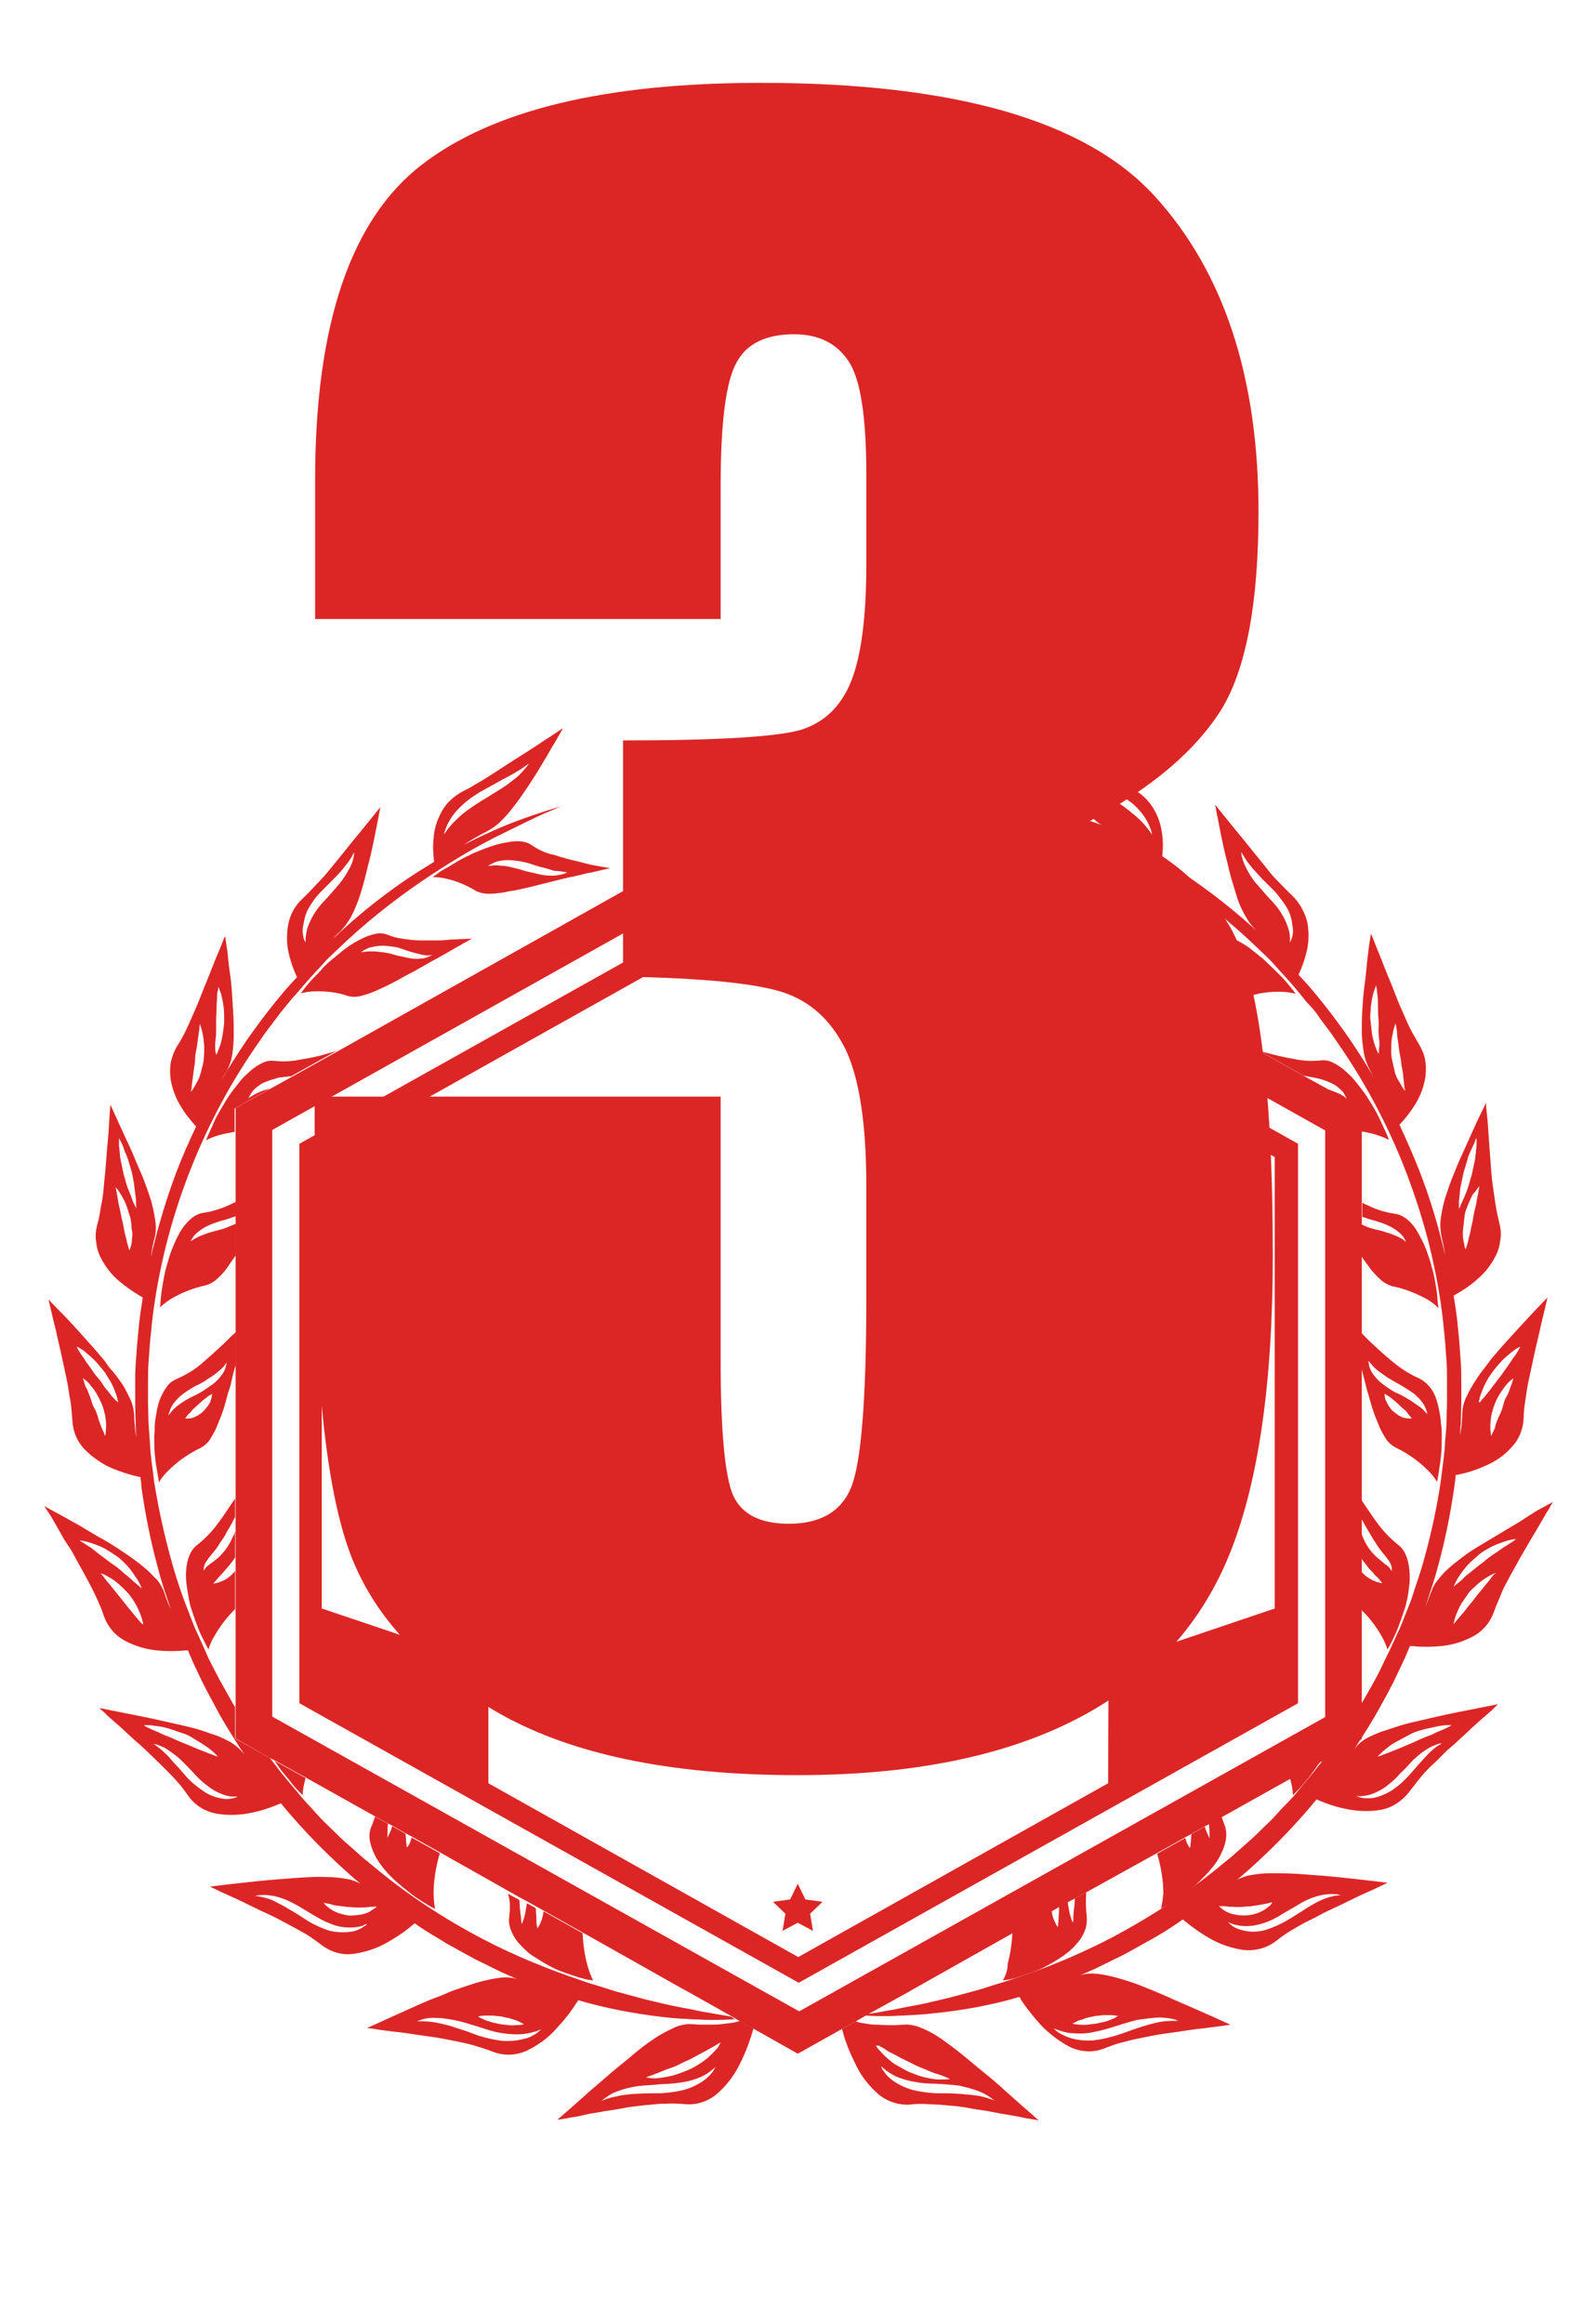 <?xml version="1.0" encoding="utf-8"?>
<!-- Generator: Adobe Illustrator 26.0.1, SVG Export Plug-In . SVG Version: 6.00 Build 0)  -->
<svg version="1.1" id="Слой_1" xmlns="http://www.w3.org/2000/svg" xmlns:xlink="http://www.w3.org/1999/xlink" x="0px" y="0px"
	 viewBox="0 0 335.3 488" style="enable-background:new 0 0 335.3 488;" xml:space="preserve">
<style type="text/css">
	.st0{fill:#DC2626;}
</style>
<path class="st0" d="M144.1,418.1l-0.4-0.2l0,0L144.1,418.1z"/>
<path class="st0" d="M153.9,424.8c-0.7,0.1-1.5,0.2-2.4,0.3s-1.8,0.1-2.8,0.1h-1.6c-0.5,0-1.1-0.1-1.7-0.1c-1.3-0.1-2.6,0.2-3.7,0.7
	c-1.5,0.7-2.9,1.4-4.2,2.3c-1.5,1-3,2.1-4.5,3.4s-3.1,2.5-4.6,3.8s-2.9,2.5-4.3,3.7l-3.6,3.2c-2.1,1.8-3.4,3-3.4,3s1.1-0.2,2.8-0.5
	c0.9-0.1,1.9-0.3,3.1-0.6s2.5-0.4,3.8-0.7c1.4-0.2,2.8-0.4,4.3-0.7s3-0.4,4.5-0.6l2.2-0.2c0.7-0.1,1.5-0.1,2.2-0.1
	c1.4-0.1,2.7,0,4.1,0.1c2.5,0.2,5-0.7,6.9-2.5c2-1.8,3.6-4.1,4.7-6.5c1.1-2.2,1.9-4.5,2.6-6.9l-2.9-1.6
	C155,424.6,154.4,424.7,153.9,424.8z M150.2,434.3c-0.1,0.2-0.3,0.5-0.4,0.7c-0.6,0.8-1.3,1.5-2.2,2.1c-1.2,0.8-2.5,1.4-3.9,1.8
	c-1.6,0.4-3.2,0.6-4.8,0.7c-1.6,0-3.2,0-4.7,0.1c-1.3,0-2.7,0.2-4,0.4c-0.9,0.2-1.9,0.4-2.8,0.7c-0.3,0.1-0.7,0.3-1,0.4
	c0.3-0.3,0.6-0.5,0.9-0.7c0.8-0.6,1.7-1.1,2.7-1.4c1.3-0.5,2.7-0.8,4.1-1c1.5-0.2,3.2-0.2,4.7-0.4c1.5,0,3.1-0.2,4.6-0.4
	c1.3-0.2,2.6-0.6,3.8-1.1c0.9-0.4,1.7-0.9,2.4-1.5c0.3-0.2,0.6-0.5,0.8-0.7L150.2,434.3z M150.9,429.9c-0.4,0.5-0.9,1-1.4,1.5
	c-0.7,0.7-1.4,1.3-2.2,1.8c-0.9,0.6-1.9,1.2-2.9,1.6s-2.1,0.8-3.1,1.1c-0.9,0.2-1.9,0.4-2.8,0.5c-0.7,0.1-1.3,0.1-2,0l-0.8-0.1
	l0.7-0.3c0.4-0.1,1.1-0.4,1.9-0.7s1.6-0.7,2.6-1s1.9-0.8,2.9-1.3c1-0.4,1.9-0.9,2.8-1.4c0.9-0.5,1.7-0.9,2.4-1.3s1.3-0.7,1.7-1
	l0.7-0.4L150.9,429.9z"/>
<path class="st0" d="M107,402.4c-0.2,1.1,0,2.1,0.4,3.1s1,2,1.8,2.8c0.8,0.9,1.7,1.8,2.8,2.5c1.1,0.7,2.2,1.4,3.3,2
	c1.1,0.6,2.2,1.1,3.4,1.5c1.1,0.4,2.1,0.7,3,1c0.7,0.2,1.4,0.4,2.1,0.5l0.8,0.1c-0.5-1-0.9-2.1-1.2-3.2c-0.6-2.2-0.9-4.5-1-6.7
	l-8.2-4.6c-0.1,0.6-0.2,1.2-0.4,1.8c-0.2,0.4-0.3,0.9-0.6,1.3l-0.3,0.5c0,0,0-0.2-0.1-0.5s-0.1-0.8-0.1-1.4s-0.1-1.2-0.1-1.8
	c0-0.2,0-0.4-0.1-0.6l-1.8-1c-0.1,0.6-0.2,1.2-0.3,1.8c-0.1,0.6-0.3,1.3-0.5,1.9l-0.3,0.7l-0.1-0.7c0-0.5-0.1-1.1-0.2-1.9
	s-0.1-1.6-0.2-2.5l-2.4-1.3C107.2,399,107.2,400.7,107,402.4z"/>
<path class="st0" d="M153.6,423.5c-0.7-0.1-1.7-0.3-3-0.5l-2.2-0.4c-0.8-0.1-1.7-0.3-2.6-0.5c-1.9-0.4-4-0.7-6.4-1.3l-3.8-0.9
	l-4.1-1.1c-0.7-0.2-1.4-0.4-2.2-0.6l-2.2-0.7c-1.5-0.5-3.1-0.9-4.7-1.5c-7.2-2.4-14.3-5.3-21-8.8c-8-4.2-15.5-9.1-22.4-14.8
	l-2.8-2.3l-2.7-2.4c-1.9-1.6-3.6-3.4-5.4-5.1c-0.9-0.9-1.7-1.8-2.6-2.8S63.8,378,63,377c-1.6-2-3.4-3.9-4.9-6
	c-0.5-0.6-0.9-1.2-1.4-1.8l-7.3-4.1v-6.6l-0.4-0.6c-1.3-2.4-2.7-4.7-3.9-7.1c-0.6-1.2-1.3-2.4-1.8-3.7l-1.7-3.8
	c-0.6-1.2-1.1-2.5-1.6-3.8s-1-2.6-1.5-3.9c-0.9-2.6-1.8-5.2-2.5-7.9c-1.5-5.4-2.7-10.8-3.6-16.4c-0.3-2.8-0.8-5.5-0.9-8.3
	c-0.1-1.4-0.2-2.8-0.3-4.2l-0.1-4.2c0-0.7,0-1.4,0-2.1v-2.1c0-1.4,0-2.8,0.1-4.2s0.2-2.8,0.3-4.1s0.3-2.7,0.4-4.1
	c0.6-5.4,1.6-10.8,2.9-16.1c1.3-5.2,2.9-10.3,4.8-15.2c3.6-9.4,8.3-18.4,14-26.7l2-2.9l2.1-2.8c0.7-0.9,1.4-1.9,2.1-2.7
	s1.4-1.8,2.2-2.6c1.5-1.7,2.9-3.4,4.4-5c0.8-0.8,1.5-1.6,2.2-2.4l2.3-2.2c5.5-5.3,11.5-10.1,17.8-14.4c4.9-3.3,9.9-6.4,15.2-9.1
	c4.4-2.2,7.9-3.9,10.3-5c1.2-0.5,2.2-0.9,2.8-1.2l1-0.4l-1,0.3c-0.7,0.2-1.6,0.5-2.9,0.9c-3.7,1.2-7.3,2.5-10.8,4.1
	c-2,0.9-4.1,1.9-6.3,3h0.1c1.7-1.1,3.4-2.1,5.2-3c1.1-0.6,2.1-1.3,2.9-2.1c1-1,1.9-2,2.7-3.1c0.9-1.1,1.7-2.3,2.6-3.6
	s1.6-2.5,2.4-3.7l2.1-3.5c0.6-1.1,1.2-2.1,1.7-2.9c1-1.7,1.6-2.8,1.6-2.8l-2.1,1.4l-2.3,1.5c-0.9,0.6-1.8,1.2-2.9,1.9
	s-2.2,1.4-3.3,2.1s-2.3,1.5-3.4,2.2s-2.3,1.5-3.5,2.2c-0.6,0.3-1.2,0.7-1.7,1s-1.1,0.6-1.7,0.9c-1,0.5-2,1.2-2.8,2
	c-0.8,0.7-1.4,1.6-1.9,2.5c-0.9,1.7-1.5,3.5-1.6,5.4c-0.2,1.7-0.1,3.3,0.1,5c-1.1,0.7-2.3,1.4-3.4,2.1c-6.4,4.1-12.3,8.8-17.8,14
	c0.4-0.5,0.9-1,1.4-1.4c0.9-0.9,1.6-1.9,2.2-2.9c0.7-1.2,1.2-2.5,1.7-3.8c0.5-1.4,0.9-2.8,1.3-4.3s0.7-3,1.1-4.4
	c0.7-2.9,1.2-5.6,1.6-7.6s0.6-3.2,0.6-3.2l-1.6,2c-1,1.2-2.4,3-4,4.9c-0.8,1-1.6,2-2.5,3.1l-1.3,1.6c-0.4,0.5-0.9,1.1-1.3,1.6
	c-0.9,1.1-1.8,2.1-2.8,3.1c-0.9,1-1.8,1.9-2.7,2.8c-1.7,1.5-2.8,3.5-3.2,5.8c-0.3,2-0.3,4,0.2,6c0.4,1.6,0.9,3.1,1.6,4.6l0.1,0.2
	l-2.1,2.3c-3.1,3.6-6,7.4-8.7,11.3c-1.7,2.5-3.4,5.2-5,7.9c0.3-0.6,0.6-1.1,1-1.7c0.6-1.1,1-2.3,1.2-3.5c0.2-1.4,0.3-2.8,0.3-4.2
	c0-1.6,0-3.1-0.1-4.6c-0.1-1.6-0.2-3.1-0.3-4.7s-0.3-3-0.5-4.4s-0.3-2.6-0.4-3.6l-0.5-3.4l-0.3,0.6l-0.7,1.8l-1.1,2.6
	c-0.4,1-0.8,2.1-1.3,3.3l-1.5,3.7c-0.5,1.3-1,2.6-1.6,3.9s-1.1,2.6-1.7,3.8s-1.2,2.4-1.9,3.4c-0.6,1-1,2.1-1.3,3.3
	c-0.2,1.1-0.2,2.2-0.1,3.3c0.3,2.1,1,4.1,2.1,5.9c0.9,1.6,2.1,3,3.3,4.4c-1.5,3.1-2.9,6.3-4.2,9.7c-1.9,5.1-3.5,10.3-4.8,15.6
	c-0.2,0.7-0.3,1.4-0.5,2.1c0.2-1.4,0.4-2.7,0.8-4.1c0.3-1.2,0.3-2.5,0.1-3.7c-0.2-1.4-0.5-2.8-0.9-4.2c-0.5-1.5-1-3-1.6-4.5
	s-1.3-3-1.9-4.5s-1.3-2.9-1.9-4.2l-1.6-3.5c-0.9-2-1.5-3.3-1.5-3.3s-0.1,1-0.2,2.6s-0.2,3.9-0.5,6.5c-0.1,1.3-0.2,2.6-0.3,4
	s-0.3,2.8-0.4,4.2s-0.3,2.8-0.6,4.1c-0.2,1.3-0.4,2.6-0.8,3.9c-0.3,1.2-0.4,2.4-0.2,3.5c0.1,1.1,0.4,2.2,0.9,3.2c1,2,2.3,3.7,4,5.1
	c1.4,1.2,2.9,2.2,4.4,3.1l0.5,0.3c-0.3,1.9-0.6,3.8-0.8,5.7l-0.4,4.2c-0.1,1.4-0.2,2.8-0.3,4.2s-0.1,2.8-0.1,4.2v2.1
	c0,0.8,0,1.4,0,2.1l0.1,4.3c0,0.9,0.1,1.8,0.2,2.7c-0.1-0.5-0.2-1.1-0.3-1.7c-0.1-1-0.2-2.1-0.2-3.2c-0.1-1.2-0.4-2.5-1-3.6
	c-0.6-1.3-1.3-2.6-2.2-3.8c-0.5-0.6-0.9-1.3-1.5-1.9s-1-1.3-1.5-2c-1.1-1.3-2.2-2.6-3.3-3.8c-2.2-2.5-4.3-4.8-5.9-6.4
	s-2.6-2.7-2.6-2.7s0.2,1,0.6,2.6c0.2,0.8,0.4,1.8,0.7,2.9s0.5,2.3,0.8,3.5s0.6,2.6,0.9,4s0.6,2.8,0.9,4.2s0.4,2.8,0.7,4.1
	c0.2,1.3,0.3,2.7,0.4,4c0.1,2.4,1,4.6,2.7,6.3c1.6,1.6,3.5,2.9,5.5,3.8c2,0.8,4,1.5,6.1,1.9c0.1,0.7,0.2,1.4,0.2,2
	c0.8,5.7,1.9,11.3,3.4,16.8c0.7,2.8,1.6,5.5,2.5,8.1c0.1,0.3,0.2,0.6,0.3,0.9c-0.5-1.1-1-2.3-1.4-3.6c-0.2-0.6-0.5-1.1-0.8-1.6
	c-0.3-0.6-0.7-1.1-1.2-1.5c-1-1.1-2.1-2.1-3.3-3c-1.3-1-2.6-1.9-4.1-2.9s-3-1.9-4.5-2.7l-4.2-2.5l-3.6-2l-3.5-1.9
	c0,0,0.1,0.2,0.4,0.6l1.1,1.7l1.5,2.6c0.6,1,1.1,2.1,1.9,3.2s1.4,2.3,2.1,3.6l2.1,3.8c0.7,1.3,1.3,2.5,1.9,3.8s1.1,2.5,1.5,3.7
	c0.8,2.3,2.4,4.2,4.5,5.3c2.1,1.1,4.4,1.8,6.7,2c2,0.2,4,0.2,6,0h0.5c0.3,0.8,0.7,1.6,1,2.4c0.6,1.3,1.2,2.5,1.8,3.8
	c1.2,2.5,2.6,4.9,3.9,7.4c1.6,2.8,3.4,5.6,5.1,8.2l0,0c-0.8-1-1.7-1.8-2.8-2.5c-1.3-0.7-2.7-1.4-4.2-1.8c-1.5-0.6-3.2-1.1-4.9-1.5
	s-3.5-0.8-5.3-1.2c-3.4-0.8-6.8-1.4-9.2-1.9l-4-0.8l0.5,0.5c0.4,0.3,0.9,0.8,1.5,1.4c1.3,1.1,3.1,2.7,5,4.5c1,0.9,2.1,1.8,3.1,2.8
	s2.1,2,3.1,3s2,2,3,3.1s1.7,2.1,2.5,3.2c1.4,2,3.6,3.3,6,3.7c2.4,0.4,4.9,0.3,7.2-0.2c2.1-0.4,4.1-1.1,6-1.9l0.2-0.1
	c5,6.1,10.6,11.7,16.7,16.9c-0.7-0.4-1.5-0.7-2.3-0.9c-1.5-0.3-3.1-0.5-4.6-0.5c-1.8-0.1-3.5,0-5.3,0.1s-3.7,0.3-5.5,0.4
	c-3.6,0.3-7.1,0.7-9.7,1s-4.2,0.5-4.2,0.5l2.5,1.2c1.6,0.7,3.8,1.7,6.2,2.9c1.2,0.6,2.5,1.2,3.8,1.8s2.6,1.3,3.9,2s2.6,1.4,3.8,2.1
	c1.2,0.7,2.3,1.6,3.3,2.3c2,1.5,4.4,2.2,6.9,1.8c2.5-0.4,4.9-1.2,7.1-2.5c1.9-1.1,3.7-2.3,5.4-3.8l0.1-0.1l1,0.7
	c1.9,1.3,3.9,2.4,5.8,3.6l5.8,3.2l5.7,2.8l3.2,1.4c-1-0.3-2.1-0.4-3.2-0.3c-1.6,0.2-3.1,0.5-4.6,0.9c-1.7,0.5-3.5,1.1-5.2,1.7
	c-0.9,0.3-1.8,0.7-2.7,1.1l-2.6,1c-1.7,0.7-3.4,1.5-5,2.2l-4.2,1.9c-2.4,1.1-4,1.8-4,1.8s1.1,0.1,2.8,0.4l3.1,0.4
	c1.2,0.1,2.5,0.3,3.8,0.5s2.8,0.4,4.2,0.6s2.9,0.5,4.4,0.8s2.9,0.6,4.3,1c1.3,0.4,2.6,0.8,3.9,1.3c2.3,0.9,4.9,0.8,7.2-0.3
	c2.4-1.2,4.5-2.7,6.2-4.7c1.6-1.7,3-3.5,4.2-5.4l0.3-0.4h0.1c5.8,1.7,11.7,2.8,17.7,3.5c2.5,0.3,4.7,0.4,6.7,0.5
	c1,0,1.9,0.1,2.7,0.1h2.2c1.3,0,2.4-0.1,3-0.1h0.5L153.6,423.5L153.6,423.5z M93.3,175.1c0-0.2,0.1-0.4,0.2-0.7
	c0.3-0.9,0.7-1.7,1.2-2.5c0.7-1.1,1.6-2.1,2.6-3c1.1-1,2.3-1.8,3.6-2.6l3.8-2.1c1.2-0.7,2.3-1.2,3.3-1.8s1.7-1,2.2-1.4
	s0.9-0.6,0.9-0.6s-0.2,0.3-0.6,0.8c-0.6,0.7-1.2,1.4-1.9,2c-1,0.8-2,1.6-3.1,2.3l-3.7,2.3c-1.2,0.7-2.4,1.5-3.5,2.3
	c-1,0.7-1.9,1.5-2.8,2.4c-0.6,0.6-1.2,1.3-1.7,2c-0.2,0.3-0.4,0.5-0.6,0.8L93.3,175.1z M63.7,194.4c0.2-1.3,0.5-2.5,1.1-3.6
	c0.7-1.2,1.5-2.4,2.5-3.4l2.9-2.9c0.8-0.8,1.6-1.7,2.3-2.6c0.5-0.6,1-1.3,1.4-2c0.2-0.3,0.3-0.6,0.5-0.9c0,0,0,0.4-0.1,1
	c-0.2,0.9-0.5,1.7-0.9,2.4c-0.6,1.1-1.2,2.1-2,3.1l-2.7,3.1c-0.9,0.9-1.8,1.9-2.5,3c-0.6,0.9-1.1,1.9-1.5,3
	c-0.3,0.8-0.4,1.6-0.5,2.4c0,0.3,0,0.7,0,1c-0.1-0.3-0.3-0.6-0.4-0.9C63.6,196.2,63.5,195.3,63.7,194.4z M45.4,216.9
	c0-0.8,0-1.7,0-2.6s0.1-1.7,0.1-2.6s0.1-1.6,0.1-2.3s0.1-1.2,0.2-1.6s0.1-0.6,0.1-0.6l0.2,0.6c0.2,0.5,0.4,1,0.5,1.6
	c0.2,0.8,0.3,1.5,0.4,2.3c0.1,0.9,0.1,1.8,0.1,2.7s-0.2,1.8-0.3,2.7c-0.1,0.8-0.3,1.5-0.5,2.3c-0.2,0.5-0.4,1-0.6,1.6l-0.3,0.6
	c0,0,0-0.2-0.1-0.6s-0.1-1-0.1-1.6S45.4,217.7,45.4,216.9z M40.5,228.8l-0.4,0.5c0,0,0-0.2,0.1-0.6s0.1-1,0.2-1.6s0.2-1.5,0.3-2.3
	s0.3-1.7,0.3-2.6s0.3-1.8,0.4-2.6s0.2-1.6,0.3-2.3s0.2-1.2,0.2-1.6s0.1-0.6,0.1-0.6l0.2,0.6c0.2,0.5,0.3,1.1,0.4,1.6
	c0.2,0.8,0.2,1.6,0.3,2.4c0,0.9,0,1.8-0.1,2.8s-0.4,1.8-0.6,2.7c-0.2,0.8-0.5,1.5-0.9,2.2C41.1,227.8,40.8,228.3,40.5,228.8z
	 M27.7,260.4c0,0.5-0.1,1.1-0.3,1.6l-0.2,0.6c0,0-0.1-0.2-0.2-0.6s-0.3-0.9-0.4-1.5s-0.4-1.4-0.5-2.1s-0.3-1.6-0.5-2.4
	s-0.3-1.6-0.5-2.4s-0.3-1.5-0.4-2.1s-0.2-1.2-0.3-1.6s-0.1-0.6-0.1-0.6s0.1,0.2,0.4,0.5c0.3,0.4,0.6,0.9,0.9,1.4
	c0.4,0.7,0.7,1.3,1,2.1s0.5,1.6,0.8,2.5c0.2,0.9,0.2,1.8,0.3,2.6C27.9,258.9,27.8,259.6,27.7,260.4z M28.7,253.9l-0.3-0.6
	c-0.2-0.4-0.5-0.9-0.7-1.6s-0.6-1.5-0.9-2.3s-0.5-1.8-0.8-2.7l-0.6-2.8c-0.2-0.9-0.2-1.7-0.3-2.4s-0.1-1.3-0.1-1.8s0-0.7,0-0.7
	l0.3,0.6c0.2,0.4,0.5,0.9,0.7,1.6s0.6,1.4,0.9,2.3l0.8,2.7c0.2,0.9,0.4,1.9,0.5,2.8s0.2,1.7,0.3,2.4s0.1,1.3,0.1,1.8
	S28.7,253.9,28.7,253.9z M22.2,301c-0.1,0.4-0.1,0.6-0.1,0.6l-0.2-0.5c-0.1-0.4-0.4-0.8-0.6-1.4s-0.5-1.2-0.7-2s-0.5-1.5-0.9-2.2
	s-0.5-1.5-0.8-2.2s-0.5-1.4-0.8-1.9s-0.4-1.1-0.5-1.4l-0.2-0.6l0.5,0.4c0.4,0.3,0.8,0.7,1.1,1.1c0.5,0.6,0.9,1.1,1.3,1.8
	c0.4,0.7,0.8,1.5,1.1,2.2s0.5,1.6,0.7,2.4c0.1,0.7,0.2,1.4,0.2,2.2C22.3,300,22.2,300.5,22.2,301z M24.2,294
	c-0.2-0.3-0.7-0.7-1.1-1.3s-1-1.1-1.4-1.8s-1-1.4-1.6-2.1s-1-1.5-1.5-2.1s-0.9-1.4-1.3-1.9s-0.7-1.1-0.9-1.4l-0.3-0.6l0.6,0.3
	c0.5,0.3,1,0.6,1.4,1c0.6,0.5,1.2,1,1.8,1.6c0.6,0.6,1.2,1.4,1.8,2.1s1,1.6,1.5,2.3c0.4,0.7,0.7,1.4,1,2.2c0.2,0.5,0.4,1.1,0.5,1.6
	c0.1,0.4,0.1,0.6,0.1,0.6L24.2,294z M18.9,324.9c-0.7-0.4-1.2-0.8-1.6-1l-0.6-0.4l0.7,0.1c0.6,0.1,1.3,0.3,1.9,0.5
	c0.9,0.3,1.7,0.6,2.5,1c0.9,0.5,1.8,1.1,2.7,1.7s1.6,1.4,2.3,2.1c0.6,0.7,1.2,1.5,1.7,2.3c0.4,0.5,0.7,1.1,1,1.7l0.3,0.7l-0.6-0.5
	c-0.3-0.3-0.9-0.7-1.4-1.2s-1.3-1.1-2-1.7c-0.7-0.7-1.5-1.3-2.3-1.8c-0.8-0.6-1.6-1.2-2.4-1.8S19.5,325.3,18.9,324.9L18.9,324.9z
	 M29.5,340.7c-0.2-0.3-0.6-0.7-1-1.2s-0.9-1.1-1.4-1.7s-1-1.3-1.6-2s-1.1-1.4-1.6-2s-1-1.2-1.4-1.7s-0.8-1-1-1.3l-0.4-0.4l0.6,0.2
	c0.5,0.2,1,0.5,1.5,0.8c0.7,0.4,1.3,0.9,1.9,1.4c0.6,0.6,1.3,1.2,1.9,1.9s1.1,1.5,1.5,2.2s0.7,1.4,1,2.1c0.2,0.5,0.3,1,0.5,1.6
	l0.1,0.6L29.5,340.7z M30.2,362.3H31c0.7,0,1.3,0.1,2,0.2c0.9,0.1,1.8,0.3,2.7,0.6c1,0.3,2,0.7,3,1s1.9,1,2.8,1.5
	c0.8,0.5,1.6,1,2.3,1.5c0.5,0.4,1,0.8,1.5,1.3l0.5,0.5l-0.7-0.2c-0.4-0.2-1.1-0.4-1.8-0.7s-1.6-0.6-2.5-1s-1.9-0.8-2.9-1.2
	s-1.9-0.9-2.8-1.2s-1.7-0.8-2.5-1.1s-1.3-0.6-1.8-0.8L30.2,362.3z M49.2,377.6c-0.8,0.2-1.7,0.3-2.6,0.1c-1.2-0.2-2.4-0.6-3.5-1.3
	c-1.2-0.8-2.3-1.6-3.3-2.6s-1.8-2.1-2.7-3s-1.6-1.9-2.3-2.5c-0.6-0.6-1.2-1.1-1.9-1.6c-0.2-0.2-0.5-0.4-0.8-0.5c0,0,0.3,0.1,0.9,0.2
	c0.8,0.3,1.6,0.6,2.3,1.1c1,0.7,2,1.4,2.8,2.2c0.9,0.9,1.9,1.9,2.8,2.9c0.9,1,1.8,1.8,2.9,2.6c0.9,0.7,1.8,1.2,2.9,1.6
	c0.7,0.3,1.5,0.5,2.3,0.5c0.3,0,0.6,0,0.9,0C49.8,377.4,49.5,377.5,49.2,377.6z M77.1,404.1c-0.2,0.2-0.4,0.4-0.7,0.5
	c-0.8,0.6-1.8,1-2.8,1.1c-1.4,0.2-2.9,0.1-4.3-0.2c-1.6-0.5-3.1-1.2-4.5-2c-1.4-0.9-2.7-1.8-4-2.5c-1.1-0.7-2.3-1.3-3.5-1.9
	c-0.9-0.4-1.8-0.6-2.7-0.8c-0.4-0.1-0.7-0.1-1.1-0.1c0.4-0.1,0.7-0.2,1.1-0.2c1-0.1,2,0,3,0.2c1.4,0.3,2.7,0.8,4,1.5
	c1.4,0.7,2.7,1.6,4.1,2.4c1.3,0.8,2.6,1.5,4,2c1.2,0.5,2.5,0.7,3.8,0.7c0.9,0,1.9-0.1,2.8-0.4C76.5,404.2,76.7,404.1,77.1,404.1
	l0.2-0.2L77.1,404.1z M78.8,400.7c-0.4,0.3-0.8,0.5-1.2,0.8c-0.6,0.3-1.2,0.5-1.9,0.6c-0.8,0.1-1.5,0.2-2.3,0.2
	c-0.8-0.1-1.5-0.3-2.2-0.5c-0.6-0.2-1.2-0.5-1.8-0.9c-0.4-0.3-0.8-0.6-1.1-0.9l-0.3-0.4l0.5,0.1c0.3,0.1,0.8,0.1,1.3,0.3
	s1.1,0.2,1.8,0.3c0.7,0.1,1.3,0.2,2,0.2c0.7,0.1,1.3,0.1,2,0.1c0.6,0,1.3,0,1.8-0.1s1,0,1.3-0.1h0.5L78.8,400.7z M100.8,423.4
	c0.4-0.1,0.8-0.1,1.2-0.1c0.5,0,1.1,0,1.6,0l1.8,0.2l1.8,0.4c0.5,0.2,1,0.3,1.5,0.5c0.3,0.2,0.7,0.3,1,0.5l0.4,0.2l-0.4,0.1
	c-0.4,0.1-0.8,0.1-1.2,0.1c-0.5,0-1,0.1-1.6,0l-1.8-0.2l-1.8-0.4c-0.5-0.2-1-0.3-1.5-0.5c-0.3-0.2-0.7-0.3-1-0.5l-0.4-0.2
	L100.8,423.4z M113.6,426.3c-0.2,0.1-0.4,0.3-0.7,0.6c-0.9,0.6-1.8,1.1-2.9,1.3c-1.5,0.4-3,0.5-4.5,0.4c-1.7-0.2-3.4-0.6-5-1.1
	c-1.6-0.6-3.2-1.2-4.6-1.6c-1.3-0.5-2.7-0.8-4.1-1.1c-1-0.2-2-0.3-3-0.3c-0.4,0-0.8,0-1.2,0c0.4-0.1,0.7-0.3,1.1-0.4
	c1-0.3,2.1-0.4,3.1-0.3c1.5,0,2.9,0.3,4.4,0.6c1.6,0.4,3.2,0.9,4.8,1.4c1.5,0.5,3,1,4.6,1.2c1.4,0.2,2.7,0.3,4.1,0.2
	c1-0.1,1.9-0.3,2.9-0.6c0.3-0.1,0.5-0.2,0.8-0.3l0.3-0.1L113.6,426.3z"/>
<path class="st0" d="M78.6,389.3c0.5,1.1,1.2,2.1,2,3.1s1.7,1.9,2.7,2.8c0.9,0.8,1.9,1.6,2.9,2.4c0.9,0.7,1.8,1.3,2.6,1.8
	c1.6,1,2.6,1.5,2.6,1.5c-0.2-1.1-0.3-2.2-0.3-3.3c0-2.8,0.5-5.7,1.3-8.4l-5.9-3.3c-0.1,0.2-0.1,0.4-0.2,0.6
	c-0.1,0.4-0.3,0.8-0.5,1.1l-0.3,0.4l-0.1-0.5c0-0.3-0.1-0.7-0.1-1.2s-0.1-0.8-0.1-1.2l-2.8-1.6c-0.2,0.8-0.5,1.4-0.7,1.8
	s-0.3,0.7-0.3,0.7s0-0.3,0-0.8s0-1.2,0.1-2V383l-2.7-1.5c-0.2,0.6-0.4,1.1-0.6,1.7C77.2,385.1,77.6,387.1,78.6,389.3z"/>
<path class="st0" d="M61.5,374.8c1.2,1.4,2.1,2.2,2.1,2.2c0-1.1,0.2-2.1,0.5-3.2l0.1-0.4l-6.5-3.6c0.6,0.9,1.2,1.8,1.8,2.5
	S61,374.1,61.5,374.8z"/>
<path class="st0" d="M48.1,331.2c-0.5,0.4-1,0.7-1.6,0.9c-0.4,0.2-0.8,0.3-1.2,0.4l-0.5,0.1l0.3-0.4c0.2-0.2,0.5-0.6,0.8-0.9
	s0.7-0.8,1.1-1.2c0.4-0.5,0.8-0.9,1.2-1.4s0.8-1,1.1-1.5l0.1-0.1v-5.6c-0.1,0.4-0.2,0.8-0.4,1.1c-0.4,0.8-0.8,1.7-1.3,2.4
	c-0.5,0.7-1.1,1.4-1.7,2c-0.6,0.5-1.2,1-1.8,1.4c-0.4,0.3-0.8,0.6-1.1,1c-0.1,0.2-0.2,0.3-0.3,0.5c0-0.2,0-0.4,0-0.6
	c0.1-0.6,0.3-1.1,0.7-1.6c0.4-0.6,0.9-1.2,1.4-1.8c0.5-0.6,1-1.3,1.4-2c0.5-0.7,1-1.4,1.3-2.1c0.4-0.7,0.8-1.3,1.1-1.9
	s0.5-1,0.7-1.3v-3.9l-1.7,2.5c-0.6,0.9-1.2,1.8-1.9,2.7c-1.2,1.7-2.7,3.2-4.3,4.5c-1.5,1.1-2.2,3-2.4,5.4c-0.1,1.2,0,2.4,0.2,3.7
	c0.2,1.3,0.4,2.5,0.7,3.8c0.4,1.2,0.8,2.4,1.2,3.5s0.8,2.1,1.2,2.9c0.8,1.6,1.4,2.7,1.4,2.7c0.3-1,0.7-2,1.3-2.9
	c1.2-2.1,2.6-3.9,4.3-5.6v-8C49,330.4,48.6,330.8,48.1,331.2z"/>
<path class="st0" d="M46.9,282.3l-2.3,2.1c-0.8,0.7-1.6,1.4-2.4,2.1c-1.5,1.3-3.3,2.3-5.1,3.1c-0.9,0.4-1.6,0.9-2.1,1.7
	c-0.6,0.8-1.1,1.8-1.5,2.8c-0.4,1.2-0.6,2.4-0.8,3.6c-0.1,0.6-0.2,1.3-0.2,1.9s0,1.3-0.1,1.9c0,1.3,0,2.5,0.1,3.7
	c0.1,1.1,0.2,2.1,0.4,3.1c0.3,1.8,0.5,3,0.5,3c0.5-0.9,1.2-1.7,1.9-2.4c2-2,4.3-3.6,6.8-4.8c0.9-0.5,1.7-1.2,2.2-2.1
	c0.3-0.5,0.6-1.1,0.9-1.6c0.3-0.6,0.5-1.2,0.8-1.9c0.6-1.4,1.1-2.9,1.5-4.4c0.2-0.8,0.4-1.6,0.7-2.4s0.4-1.6,0.6-2.4
	s0.4-1.7,0.7-2.5v-7C48.7,280.5,47.8,281.4,46.9,282.3z M44.5,293.1c0,0.3-0.1,0.6-0.2,0.9c-0.1,0.4-0.3,0.8-0.6,1.2
	c-0.3,0.4-0.6,0.8-1,1.2s-0.8,0.6-1.2,0.9c-0.4,0.2-0.8,0.4-1.2,0.5c-0.3,0.1-0.6,0.1-1,0.1h-0.4l0.2-0.3c0.2-0.2,0.3-0.5,0.6-0.7
	s0.5-0.6,0.8-0.9s0.7-0.6,1-0.9s0.7-0.6,1-0.9s0.7-0.5,1-0.8s0.6-0.4,0.8-0.5l0.3-0.2L44.5,293.1z M47.6,286.1c0,0.2,0,0.4-0.1,0.6
	c-0.1,0.7-0.4,1.3-0.8,1.9c-0.6,0.8-1.2,1.5-2,2.1c-0.9,0.6-1.7,1.2-2.7,1.8c-0.9,0.5-1.9,0.9-2.7,1.4c-0.7,0.4-1.5,0.9-2.1,1.4
	c-0.5,0.4-0.9,0.8-1.3,1.3c-0.2,0.2-0.3,0.4-0.5,0.6c0-0.2,0.1-0.5,0.2-0.7c0.2-0.7,0.5-1.3,0.9-1.8c0.6-0.8,1.2-1.4,2-2
	s1.8-1.2,2.7-1.7c0.9-0.4,1.8-0.9,2.6-1.5c0.7-0.4,1.4-0.9,2.1-1.5c0.5-0.4,0.9-0.8,1.3-1.3C47.4,286.5,47.5,286.3,47.6,286.1
	L47.6,286.1z"/>
<path class="st0" d="M46.8,258.1c-0.9,0.2-1.8,0.5-2.6,0.7c-0.7,0.2-1.5,0.5-2.2,0.8c-0.5,0.2-1,0.5-1.5,0.8
	c-0.2,0.1-0.4,0.2-0.5,0.4c0.1-0.2,0.2-0.4,0.3-0.6c0.3-0.5,0.7-1,1.2-1.4c0.7-0.6,1.4-1,2.2-1.4c0.9-0.4,1.8-0.7,2.7-1
	c0.9-0.2,1.7-0.5,2.6-0.8l0.6-0.2v-3c-0.5,0.2-0.9,0.4-1.3,0.6c-1.7,0.8-3.6,1.4-5.5,1.7c-0.9,0.1-1.7,0.5-2.4,1
	c-0.8,0.7-1.5,1.4-2.1,2.3c-0.7,1-1.2,2.1-1.7,3.2c-0.5,1.2-1,2.4-1.3,3.7c-0.4,1.2-0.7,2.4-0.9,3.6c-0.2,1.1-0.4,2.2-0.5,3.1
	s-0.2,1.7-0.2,2.2s-0.1,0.8-0.1,0.8c0.7-0.7,1.5-1.3,2.3-1.8c2.3-1.4,4.8-2.3,7.4-2.9c1-0.3,1.8-0.8,2.5-1.5c1-0.9,1.8-1.9,2.5-3
	c0.4-0.6,0.8-1.2,1.3-1.8V257C48.5,257.4,47.7,257.8,46.8,258.1z"/>
<path class="st0" d="M56.6,228.7h-0.2c-0.7,0.2-1.5,0.4-2.2,0.8c-0.5,0.2-1,0.5-1.5,0.8c-0.2,0.1-0.4,0.3-0.5,0.4
	c0.3-0.8,0.8-1.5,1.4-2.1c0.7-0.6,1.4-1.1,2.2-1.4c0.9-0.4,1.9-0.6,2.8-0.9l2.6-0.3l9.5-5.3c-0.6,0.2-1.1,0.3-1.7,0.5
	c-1.9,0.6-3.8,1-5.8,1.3c-1.8,0.4-3.6,0.5-5.5,0.3c-0.9-0.1-1.7,0-2.5,0.4c-0.9,0.4-1.8,1-2.6,1.7c-0.4,0.4-0.9,0.8-1.3,1.2
	s-0.8,0.9-1.2,1.4c-0.8,1-1.6,2-2.3,3.1s-1.3,2.2-1.9,3.2s-1,2-1.4,2.9s-0.7,1.5-0.9,2l-0.3,0.8c0.8-0.5,1.7-0.8,2.7-1.1
	c1.1-0.3,2.2-0.5,3.3-0.7v-4.9L56.6,228.7z"/>
<path class="st0" d="M92.4,197.5c-0.9,0-1.9,0-2.9,0s-2,0-2.9-0.1s-1.9-0.2-2.8-0.4c-0.8-0.1-1.6-0.4-2.4-0.7s-1.6-0.4-2.4-0.2
	c-1,0.2-2,0.5-2.9,1c-1.1,0.5-2.1,1.1-3.1,1.8s-2,1.6-3,2.4c-1,0.8-1.9,1.6-2.7,2.6c-0.8,0.9-1.6,1.6-2.2,2.3
	c-1.2,1.4-1.9,2.4-1.9,2.4c0.9-0.2,1.8-0.4,2.8-0.4c2.4-0.1,4.9,0.2,7.2,1c0.9,0.2,1.9,0.2,2.8-0.1c1.3-0.3,2.5-0.8,3.6-1.3
	c1.3-0.6,2.8-1.3,4.2-2.1c0.7-0.4,1.4-0.8,2.2-1.2s1.5-0.8,2.2-1.2l2.1-1.2l2-1.1c1.3-0.7,2.5-1.4,3.5-2c0.5-0.3,1-0.5,1.4-0.8
	l1.1-0.6l0.9-0.5c0,0-0.7,0.1-1.9,0.1c-0.6,0-1.3,0.1-2.1,0.1S93.3,197.5,92.4,197.5z M90.3,200.8c-0.6,0.3-1.2,0.5-1.8,0.5
	c-0.9,0.1-1.8,0.1-2.6-0.1c-0.9-0.2-1.9-0.4-2.8-0.6c-0.8-0.3-1.7-0.5-2.6-0.6c-0.8-0.1-1.5-0.2-2.3-0.2c-0.6,0-1.1,0-1.7,0.1
	c-0.4,0-0.7,0.1-0.7,0.1c0.2-0.1,0.4-0.3,0.6-0.4c0.5-0.3,1.1-0.6,1.7-0.7c0.8-0.2,1.7-0.3,2.6-0.3c1,0.1,2,0.2,2.9,0.4
	c0.9,0.3,1.8,0.6,2.7,0.9c0.7,0.2,1.5,0.4,2.3,0.6c0.6,0.1,1.1,0.2,1.7,0.1c0.2,0,0.4,0,0.7,0C90.7,200.6,90.5,200.7,90.3,200.8
	L90.3,200.8z"/>
<path class="st0" d="M111.7,177.5c-0.7-0.5-1.4-0.7-2.2-0.8c-1-0.1-2,0-3,0.2c-1.2,0.2-2.4,0.5-3.5,0.9c-1.2,0.4-2.4,0.9-3.6,1.4
	c-1.2,0.6-2.3,1.1-3.3,1.7s-1.9,1.2-2.7,1.6s-1.4,0.9-1.8,1.2l-0.7,0.5c0.9,0,1.8,0.1,2.7,0.3c2.3,0.5,4.4,1.4,6.4,2.6
	c0.8,0.4,1.7,0.6,2.6,0.6c0.6,0,1.2,0,1.8-0.1c0.6-0.1,1.3-0.1,2-0.3s1.5-0.2,2.2-0.4l2.3-0.5c0.8-0.2,1.6-0.4,2.4-0.6
	s1.6-0.4,2.4-0.6l2.4-0.6c0.8-0.2,1.6-0.4,2.3-0.5l2.1-0.5c0.7-0.2,1.3-0.3,1.9-0.4l3.8-0.9l-1.9-0.3c-1.2-0.2-2.8-0.5-4.5-1
	c-1.8-0.4-3.7-0.9-5.5-1.5C114.6,179.2,113.1,178.4,111.7,177.5z M118.5,183.1c0.5,0.1,0.7,0.1,0.7,0.1s-0.2,0.1-0.7,0.3
	c-0.6,0.2-1.3,0.3-2,0.4c-0.9,0-1.9,0-2.8-0.2c-1-0.2-2-0.5-3.1-0.7c-1-0.3-1.9-0.6-2.9-0.8c-0.8-0.2-1.7-0.4-2.6-0.4
	c-0.6-0.1-1.2-0.1-1.9,0c-0.2,0-0.5,0-0.7,0.1c0.2-0.2,0.4-0.3,0.6-0.4c0.6-0.3,1.2-0.6,1.9-0.7c0.9-0.2,1.9-0.2,2.9-0.1
	c1.1,0.1,2.1,0.3,3.2,0.6c1,0.3,2,0.7,3,0.9s1.8,0.6,2.5,0.7C117.2,182.9,117.8,183,118.5,183.1z"/>
<path class="st0" d="M191.6,417.9l-0.5,0.3L191.6,417.9L191.6,417.9z"/>
<path class="st0" d="M179.5,433c1.1,2.5,2.7,4.7,4.7,6.5c1.8,1.7,4.3,2.6,6.8,2.5c1.4-0.2,2.7-0.2,4.1-0.1c0.7,0,1.4,0.1,2.2,0.1
	l2.2,0.2c1.5,0.1,3,0.3,4.5,0.6s2.9,0.4,4.3,0.7s2.7,0.5,3.9,0.7s2.2,0.4,3.1,0.6c1.8,0.3,2.9,0.5,2.9,0.5s-1.3-1.2-3.4-3l-3.6-3.2
	c-1.3-1.2-2.8-2.5-4.3-3.7s-3-2.5-4.6-3.8s-3.1-2.4-4.5-3.4c-1.3-0.9-2.7-1.7-4.2-2.3c-1.2-0.5-2.4-0.8-3.7-0.7
	c-0.6,0-1.1,0.1-1.7,0.1h-1.6c-1,0-1.9-0.1-2.8-0.1s-1.6-0.2-2.4-0.3s-1.1-0.2-1.6-0.4l-2.9,1.6C177.5,428.5,178.4,430.8,179.5,433z
	 M205.4,439.1c0.9,0.3,1.8,0.8,2.7,1.4c0.3,0.2,0.6,0.5,0.9,0.7c-0.3-0.2-0.7-0.3-1-0.4c-0.9-0.3-1.8-0.6-2.8-0.7
	c-1.3-0.2-2.7-0.3-4-0.4c-1.5-0.1-3.1-0.1-4.7-0.1c-1.6-0.1-3.2-0.3-4.8-0.7c-1.4-0.4-2.7-1-3.9-1.8c-0.9-0.6-1.6-1.3-2.2-2.2
	c-0.2-0.2-0.3-0.5-0.4-0.7l-0.1-0.3c0.3,0.3,0.5,0.5,0.8,0.7c0.7,0.6,1.6,1.1,2.4,1.5c1.2,0.5,2.5,0.9,3.8,1.1
	c1.5,0.3,3,0.4,4.6,0.4c1.6,0.1,3.2,0.2,4.8,0.4C202.7,438.3,204.1,438.6,205.4,439.1L205.4,439.1z M184.6,429.6
	c0.4,0.2,1,0.5,1.7,1s1.6,0.8,2.4,1.3c0.9,0.5,1.8,0.9,2.8,1.4c0.9,0.5,1.9,0.9,2.9,1.3s1.8,0.8,2.6,1s1.4,0.5,1.9,0.7l0.7,0.3
	l-0.8,0.1c-0.7,0-1.3,0-2,0c-1-0.1-1.9-0.3-2.8-0.5c-1.1-0.3-2.1-0.7-3.1-1.1c-1-0.5-2-1.1-2.9-1.6c-0.8-0.5-1.5-1.2-2.2-1.8
	c-0.5-0.5-0.9-1-1.4-1.5l-0.4-0.6L184.6,429.6z"/>
<path class="st0" d="M210.7,415.9l0.8-0.1c0.7-0.1,1.4-0.3,2.1-0.5c0.9-0.3,1.9-0.6,3-1c1.2-0.4,2.3-0.9,3.4-1.5
	c1.1-0.6,2.3-1.3,3.3-2s2-1.5,2.8-2.5c0.8-0.8,1.4-1.8,1.8-2.8c0.4-1,0.5-2.1,0.4-3.1c-0.2-1.7-0.2-3.3-0.1-5l-2.4,1.3
	c0,0.9-0.1,1.8-0.2,2.5s-0.1,1.5-0.1,1.9l-0.1,0.7l-0.3-0.7c-0.2-0.6-0.4-1.3-0.5-1.9c-0.1-0.5-0.2-1.1-0.3-1.8l-1.8,1
	c0,0.2,0,0.4,0,0.6c0,0.7-0.1,1.3-0.1,1.8s-0.1,1-0.1,1.4s-0.1,0.5-0.1,0.5s-0.1-0.2-0.3-0.5c-0.2-0.4-0.4-0.8-0.6-1.3
	c-0.2-0.6-0.3-1.2-0.4-1.8l-8.2,4.6c-0.1,2.3-0.4,4.5-1,6.7C211.7,413.8,211.3,414.8,210.7,415.9z"/>
<path class="st0" d="M243.9,400.8c0,0,1.1-0.5,2.6-1.5c0.8-0.5,1.6-1.1,2.6-1.8c1-0.7,2-1.5,2.9-2.4s1.8-1.8,2.6-2.8
	c0.8-0.9,1.5-2,2-3.1c1-2.1,1.4-4.2,0.6-6.1c-0.2-0.5-0.4-1.1-0.6-1.7L254,383c0,0.1,0,0.2,0,0.3c0.1,0.8,0.1,1.5,0.1,2s0,0.8,0,0.8
	l-0.3-0.7c-0.2-0.4-0.5-1.1-0.7-1.8l-2.8,1.6c0,0.4-0.1,0.8-0.1,1.2s-0.1,0.9-0.1,1.2l-0.1,0.5l-0.3-0.4c-0.2-0.4-0.4-0.7-0.5-1.1
	L249,386l-5.9,3.3c0.8,2.7,1.3,5.5,1.3,8.4C244.3,398.6,244.2,399.7,243.9,400.8z"/>
<path class="st0" d="M271.6,377c0,0,0.9-0.8,2.1-2.2c0.6-0.7,1.3-1.5,2-2.5s1.2-1.6,1.8-2.5l-6.5,3.6c0,0.1,0.1,0.2,0.1,0.4
	C271.4,374.8,271.6,375.9,271.6,377z"/>
<path class="st0" d="M286.6,320c0.3,0.6,0.7,1.2,1.1,1.9c0.4,0.7,0.8,1.4,1.3,2.1c0.4,0.7,0.9,1.4,1.4,2s1,1.2,1.4,1.8
	c0.3,0.5,0.6,1,0.6,1.6c0,0.2,0,0.4,0,0.6c-0.1-0.2-0.2-0.4-0.3-0.5c-0.3-0.4-0.7-0.8-1.1-1c-0.6-0.5-1.2-1-1.8-1.5
	c-1.3-1.2-2.4-2.8-3-4.5c-0.2-0.4-0.3-0.8-0.4-1.1v5.6l0.1,0.1c0.3,0.5,0.7,1,1.1,1.5s0.7,1,1.2,1.4c0.4,0.4,0.7,0.9,1.1,1.2
	s0.6,0.7,0.8,0.9l0.3,0.4l-0.5-0.1c-0.4-0.1-0.8-0.2-1.2-0.4c-0.6-0.2-1.1-0.6-1.6-0.9c-0.5-0.4-0.9-0.8-1.3-1.2v8
	c1.7,1.6,3.2,3.5,4.4,5.6c0.5,0.9,1,1.9,1.3,2.9c0,0,0.6-1,1.4-2.7c0.4-0.8,0.8-1.8,1.2-2.9s0.8-2.3,1.2-3.5
	c0.3-1.3,0.6-2.5,0.7-3.8c0.2-1.2,0.2-2.4,0.1-3.7c-0.2-2.3-0.9-4.3-2.4-5.4c-1.6-1.3-3.1-2.8-4.3-4.5c-0.7-0.9-1.3-1.8-1.9-2.7
	l-1.7-2.5v3.9C286,319,286.3,319.4,286.6,320z"/>
<path class="st0" d="M318.9,319.8l-4.2,2.5c-1.5,0.9-3,1.8-4.5,2.7s-2.8,1.9-4.1,2.9c-1.2,0.9-2.3,1.9-3.3,3c-0.4,0.5-0.8,1-1.2,1.5
	c-0.3,0.5-0.6,1-0.8,1.6c-0.5,1.3-1,2.5-1.4,3.6c0.1-0.3,0.2-0.6,0.3-0.9c0.9-2.7,1.8-5.4,2.5-8.1c1.5-5.5,2.6-11.1,3.4-16.8
	c0.1-0.7,0.2-1.4,0.2-2c2.1-0.4,4.1-1,6.1-1.9c2.1-0.9,4-2.1,5.5-3.8c1.7-1.7,2.6-3.9,2.7-6.3c0-1.3,0.2-2.7,0.4-4
	c0.2-1.4,0.4-2.8,0.7-4.1s0.6-2.8,0.9-4.2s0.6-2.7,0.9-4s0.6-2.5,0.8-3.5l0.7-2.9c0.4-1.6,0.6-2.6,0.6-2.6s-1,1-2.6,2.7
	s-3.7,4-5.9,6.4c-1.1,1.2-2.2,2.5-3.3,3.8c-0.5,0.7-1,1.3-1.5,2c-0.5,0.6-1,1.3-1.4,1.9c-0.8,1.2-1.6,2.5-2.2,3.8
	c-0.6,1.1-0.9,2.3-1,3.6c0,1.1-0.1,2.2-0.2,3.2c-0.1,0.6-0.2,1.2-0.3,1.7c0.1-0.9,0.1-1.8,0.2-2.7l0.1-4.3c0-0.7,0-1.4,0-2.1v-2.1
	c0-1.4,0-2.8-0.1-4.2l-0.3-4.2c-0.1-1.4-0.3-2.8-0.4-4.2c-0.2-1.9-0.5-3.8-0.8-5.7l0.5-0.3c1.6-0.9,3.1-1.9,4.4-3.1
	c1.7-1.4,3-3.1,4-5.1c0.5-1,0.8-2.1,0.9-3.2c0.2-1.2,0.1-2.4-0.2-3.5c-0.3-1.3-0.6-2.6-0.8-3.9c-0.2-1.4-0.4-2.7-0.6-4.1
	s-0.3-2.8-0.4-4.2s-0.2-2.7-0.3-4c-0.2-2.6-0.3-4.9-0.5-6.5s-0.2-2.6-0.2-2.6s-0.6,1.3-1.6,3.3c-0.5,1-1,2.2-1.6,3.5
	s-1.2,2.7-1.9,4.2s-1.3,3-1.9,4.5s-1.1,3-1.6,4.5c-0.4,1.4-0.7,2.8-0.9,4.2c-0.2,1.2-0.1,2.5,0.1,3.7c0.3,1.3,0.6,2.7,0.8,4.1
	c-0.2-0.7-0.3-1.4-0.5-2.1c-1.3-5.3-2.9-10.5-4.9-15.6c-1.3-3.3-2.7-6.5-4.2-9.7c1.3-1.3,2.4-2.8,3.4-4.4c1.1-1.8,1.8-3.8,2.1-5.9
	c0.1-1.1,0.1-2.2-0.1-3.3c-0.2-1.2-0.7-2.3-1.3-3.3c-0.6-1.1-1.3-2.2-1.9-3.4s-1.1-2.5-1.7-3.8s-1.1-2.6-1.6-3.9s-1-2.5-1.5-3.7
	s-0.9-2.3-1.3-3.3l-1.1-2.7l-0.7-1.8l-0.3-0.6l-0.5,3.4c-0.1,1.1-0.3,2.3-0.4,3.6s-0.3,2.9-0.5,4.4s-0.3,3.1-0.4,4.7
	s-0.1,3.2-0.1,4.6c0,1.4,0.2,2.8,0.4,4.2c0.2,1.2,0.6,2.4,1.2,3.5c0.3,0.6,0.6,1.2,0.9,1.7c-1.6-2.7-3.3-5.4-5-7.9
	c-2.7-3.9-5.6-7.7-8.7-11.3l-2.1-2.3l0.1-0.2c0.7-1.5,1.2-3,1.6-4.6c0.5-2,0.5-4,0.2-6c-0.5-2.2-1.6-4.2-3.2-5.8
	c-0.9-0.8-1.8-1.8-2.8-2.8s-1.9-2-2.7-3.1c-0.4-0.5-0.9-1.1-1.3-1.6s-0.9-1.1-1.3-1.6l-2.5-3.1c-1.6-1.9-3-3.7-4-4.9l-1.6-2
	c0,0,0.2,1.3,0.6,3.2c0.4,2,0.9,4.8,1.6,7.6c0.4,1.4,0.7,3,1.1,4.4s0.9,2.9,1.3,4.3c0.4,1.3,1,2.6,1.7,3.8c0.6,1.1,1.3,2.1,2.2,3
	c0.5,0.5,1,1,1.5,1.4c-5.5-5.2-11.5-9.9-17.8-14c-1.2-0.8-2.3-1.5-3.4-2.1c0.2-1.7,0.3-3.3,0.1-5c-0.2-1.9-0.7-3.8-1.7-5.5
	c-0.5-0.9-1.2-1.8-1.9-2.5c-0.8-0.8-1.8-1.5-2.9-2c-0.6-0.3-1.1-0.6-1.7-0.9s-1.1-0.6-1.7-1c-1.2-0.7-2.3-1.4-3.5-2.1
	s-2.3-1.5-3.4-2.2s-2.2-1.4-3.3-2.1s-2-1.4-2.9-1.9l-2.3-1.5l-2.1-1.4c0,0,0.6,1.1,1.6,2.8c0.5,0.9,1.1,1.9,1.7,2.9l2.1,3.5
	c0.7,1.2,1.6,2.5,2.4,3.7s1.7,2.5,2.6,3.6c0.8,1.1,1.7,2.1,2.7,3.1c0.9,0.8,1.9,1.6,2.9,2.1c1.8,0.9,3.5,1.9,5.2,3h0.1
	c-2.2-1.2-4.4-2.2-6.3-3c-3.5-1.5-7.2-2.9-10.8-4c-1.3-0.4-2.2-0.7-2.9-0.9l-1-0.3l1,0.4c0.6,0.3,1.6,0.7,2.8,1.2
	c2.4,1.1,5.9,2.7,10.3,5c5.2,2.8,10.3,5.8,15.2,9.1c6.3,4.3,12.3,9.1,17.8,14.4l2.3,2.2c0.8,0.8,1.5,1.6,2.2,2.4
	c1.5,1.6,3,3.3,4.4,5c0.7,0.9,1.4,1.8,2.2,2.6s1.5,1.8,2.1,2.7l2.1,2.8l2,2.9c5.7,8.3,10.4,17.3,14,26.7c1.9,5,3.5,10,4.8,15.2
	c1.3,5.3,2.3,10.7,2.9,16.1c0.1,1.4,0.3,2.7,0.4,4.1s0.2,2.8,0.3,4.1s0.1,2.8,0.1,4.2v2.1c0,0.6,0,1.4,0,2.1l-0.1,4.2
	c0,1.4-0.2,2.8-0.3,4.2c-0.1,2.8-0.6,5.6-0.9,8.3c-0.8,5.5-2,11-3.5,16.4c-0.7,2.7-1.7,5.3-2.5,7.9c-0.4,1.3-1,2.6-1.5,3.9
	s-1,2.6-1.6,3.8l-1.7,3.7c-0.6,1.2-1.2,2.4-1.8,3.7c-1.2,2.5-2.6,4.8-3.9,7.1l-0.4,0.6v6.6l-7.2,4.1c-0.5,0.6-0.9,1.2-1.4,1.8
	c-1.6,2.1-3.3,4-4.9,6c-0.8,1-1.7,1.9-2.6,2.8s-1.7,1.9-2.6,2.8c-1.8,1.7-3.5,3.5-5.4,5.1c-0.9,0.8-1.8,1.6-2.7,2.4l-2.8,2.3
	c-7,5.7-14.5,10.6-22.4,14.8c-6.7,3.5-13.8,6.5-21,8.8c-1.6,0.6-3.2,1-4.7,1.5l-2.2,0.7c-0.7,0.2-1.5,0.4-2.2,0.6l-4.1,1.1l-3.8,0.9
	c-2.4,0.6-4.5,0.9-6.4,1.3c-0.9,0.2-1.8,0.4-2.6,0.5l-2.2,0.4c-1.3,0.2-2.3,0.4-3,0.5h-0.1l-0.3,0.2h0.5c0.7,0,1.7,0.1,3,0.1h2.2
	c0.8,0,1.7-0.1,2.7-0.1c1.9-0.1,4.2-0.2,6.7-0.5c6-0.6,12-1.7,17.8-3.4h0.1c0.1,0.1,0.2,0.3,0.2,0.4c1.2,1.9,2.7,3.7,4.2,5.4
	c1.8,1.9,3.9,3.5,6.2,4.7c2.3,1.1,4.9,1.2,7.2,0.3c1.3-0.5,2.5-1,3.9-1.3c1.4-0.4,2.8-0.7,4.3-1s2.9-0.6,4.4-0.8s2.9-0.4,4.2-0.6
	s2.6-0.4,3.8-0.5l3.1-0.4c1.7-0.2,2.8-0.4,2.8-0.4s-1.6-0.7-4-1.8l-4.3-1.9c-1.6-0.7-3.3-1.4-5-2.2l-2.6-1.1
	c-0.9-0.4-1.8-0.7-2.7-1.1c-1.7-0.7-3.4-1.2-5.1-1.7c-1.5-0.4-3.1-0.8-4.6-0.9c-1.1-0.1-2.2,0-3.2,0.3l3.2-1.4l5.7-2.8
	c1.9-1,3.8-2.1,5.8-3.2s3.9-2.3,5.8-3.6l1-0.7l0.1,0.1c1.7,1.4,3.5,2.7,5.4,3.8c2.2,1.3,4.6,2.1,7.1,2.5c2.4,0.3,4.9-0.3,6.9-1.8
	c1-0.8,2.1-1.6,3.3-2.3s2.5-1.5,3.8-2.1s2.6-1.4,3.9-2s2.6-1.2,3.8-1.8c2.4-1.2,4.6-2.2,6.2-2.9l2.5-1.2c0,0-1.6-0.2-4.2-0.5
	s-6.1-0.7-9.7-1c-1.8-0.1-3.7-0.3-5.5-0.4s-3.5-0.1-5.3-0.1c-1.5,0-3.1,0.2-4.6,0.5c-0.8,0.2-1.6,0.5-2.3,0.9
	c6-5.1,11.6-10.7,16.7-16.9l0.2,0.1c1.9,0.8,3.9,1.5,6,1.9c2.4,0.5,4.8,0.6,7.2,0.2c2.4-0.4,4.5-1.8,6-3.7c0.8-1,1.6-2.1,2.5-3.2
	s1.9-2.1,3-3.1s2-2.1,3.1-3s2.1-1.9,3.1-2.8c1.9-1.8,3.7-3.4,5-4.5c0.7-0.6,1.1-1,1.5-1.4s0.5-0.5,0.5-0.5l-4,0.8
	c-2.5,0.5-5.8,1.1-9.2,1.9c-1.7,0.4-3.5,0.8-5.2,1.2s-3.4,1-4.9,1.5c-1.4,0.4-2.8,1-4.2,1.7c-1.1,0.6-2.1,1.5-2.8,2.5l0,0
	c1.8-2.7,3.5-5.4,5.1-8.2c1.3-2.4,2.7-4.8,3.9-7.4c0.6-1.3,1.2-2.5,1.8-3.8l1-2.4h0.5c2,0.2,4,0.2,6,0c2.3-0.2,4.6-0.9,6.7-2
	s3.7-3,4.5-5.3c0.4-1.2,1-2.4,1.5-3.7s1.2-2.5,1.9-3.8l2.1-3.8c0.7-1.2,1.4-2.4,2.1-3.6s1.3-2.2,1.9-3.2l1.5-2.6
	c0.5-0.7,0.8-1.3,1-1.7s0.4-0.6,0.4-0.6l-3.5,1.9L318.9,319.8z M317.8,290c-0.1,0.3-0.3,0.9-0.5,1.4s-0.4,1.3-0.8,1.9
	s-0.6,1.4-0.8,2.2s-0.6,1.5-0.9,2.2s-0.6,1.4-0.7,2s-0.5,1-0.6,1.4l-0.2,0.5c0,0,0-0.2-0.1-0.6c-0.1-0.5-0.1-1-0.1-1.5
	c0-0.7,0.1-1.5,0.2-2.2c0.2-0.8,0.4-1.6,0.7-2.4s0.7-1.5,1.1-2.2c0.4-0.6,0.8-1.2,1.3-1.8c0.3-0.4,0.7-0.8,1.1-1.1l0.5-0.4
	C317.9,289.4,317.9,289.7,317.8,290z M310.8,293.9c0.1-0.6,0.3-1.1,0.5-1.6c0.3-0.8,0.6-1.5,1-2.2c0.4-0.8,0.9-1.5,1.5-2.3
	s1.2-1.4,1.8-2.1c0.6-0.6,1.2-1.1,1.8-1.6c0.5-0.4,0.9-0.7,1.4-1l0.6-0.3l-0.3,0.6c-0.2,0.3-0.5,0.9-0.9,1.4s-0.8,1.2-1.3,1.9
	s-1,1.4-1.5,2.1s-1.1,1.4-1.6,2.1s-1,1.3-1.4,1.8s-0.8,1-1.1,1.3l-0.4,0.5C310.6,294.5,310.7,294.3,310.8,293.9L310.8,293.9z
	 M310.4,249.6l0.4-0.5c0,0,0,0.2-0.1,0.6s-0.1,0.9-0.3,1.6s-0.2,1.4-0.4,2.1s-0.4,1.6-0.5,2.4s-0.4,1.7-0.5,2.4s-0.4,1.5-0.5,2.1
	s-0.3,1.2-0.4,1.5l-0.2,0.6l-0.2-0.6c-0.1-0.5-0.2-1.1-0.3-1.6c-0.1-0.8-0.1-1.5,0-2.3s0.2-1.7,0.3-2.6s0.5-1.7,0.8-2.5
	c0.3-0.7,0.6-1.4,1-2.1C309.8,250.5,310.1,250,310.4,249.6L310.4,249.6z M306.6,251.4c0.1-0.7,0.1-1.6,0.3-2.4l0.6-2.8l0.8-2.7
	c0.2-0.9,0.6-1.6,0.9-2.3s0.6-1.2,0.7-1.6s0.3-0.6,0.3-0.6s0,0.2,0,0.7s0,1-0.1,1.8s-0.1,1.6-0.3,2.4l-0.6,2.8
	c-0.3,0.9-0.5,1.8-0.8,2.7s-0.6,1.6-0.9,2.3s-0.6,1.2-0.7,1.6l-0.3,0.6c0,0,0-0.2,0-0.7S306.5,252.2,306.6,251.4L306.6,251.4z
	 M241.4,174.4c-0.5-0.7-1.1-1.4-1.7-2c-0.9-0.9-1.8-1.6-2.8-2.4c-1.1-0.9-2.3-1.6-3.5-2.3l-3.7-2.3c-1.1-0.7-2.1-1.5-3.1-2.3
	c-0.7-0.6-1.3-1.3-1.9-2c-0.4-0.5-0.6-0.8-0.6-0.8s0.3,0.2,0.9,0.6s1.3,0.8,2.3,1.4s2.1,1.1,3.3,1.8l3.8,2.1
	c1.2,0.8,2.4,1.7,3.6,2.6c1,0.9,1.9,1.9,2.6,3c0.5,0.8,0.9,1.6,1.2,2.5c0.1,0.2,0.1,0.5,0.2,0.7c0,0.2,0.1,0.3,0.1,0.3
	S241.8,175,241.4,174.4L241.4,174.4z M271.4,197c-0.1,0.3-0.2,0.6-0.4,0.9c0-0.3,0-0.7,0-1c0-0.8-0.2-1.6-0.5-2.4
	c-0.4-1.1-0.9-2.1-1.5-3c-0.7-1.1-1.6-2.1-2.5-3l-2.7-3.1c-0.8-0.9-1.4-2-2-3.1c-0.4-0.8-0.7-1.6-0.9-2.4c-0.1-0.3-0.1-0.7-0.1-1
	c0.1,0.3,0.3,0.6,0.5,0.9c0.4,0.7,0.9,1.4,1.4,2c0.7,0.9,1.5,1.7,2.3,2.6l2.9,2.9c0.9,1.1,1.8,2.2,2.5,3.4c0.6,1.1,1,2.3,1.1,3.6
	C271.7,195.2,271.7,196.1,271.4,197L271.4,197z M289.8,219.1c0,0.7-0.1,1.2-0.1,1.6s-0.1,0.6-0.1,0.6l-0.3-0.6
	c-0.2-0.5-0.4-1-0.6-1.6c-0.2-0.7-0.4-1.5-0.5-2.3s-0.2-1.8-0.3-2.7s0.1-1.8,0.1-2.7c0.1-0.8,0.2-1.5,0.4-2.3
	c0.1-0.5,0.3-1.1,0.5-1.6l0.2-0.6c0,0,0,0.2,0.1,0.6s0.1,1,0.2,1.6s0.1,1.4,0.1,2.3s0,1.7,0.1,2.6s0,1.8,0,2.6
	S289.8,218.5,289.8,219.1L289.8,219.1z M293,225c-0.2-0.9-0.4-1.8-0.6-2.7s-0.1-1.9-0.1-2.8c0-0.8,0.1-1.6,0.3-2.4
	c0.1-0.6,0.2-1.1,0.4-1.6l0.2-0.6c0,0,0,0.2,0.1,0.6s0.2,1,0.2,1.6s0.2,1.4,0.3,2.3s0.2,1.7,0.4,2.6s0.2,1.8,0.4,2.6
	s0.2,1.6,0.3,2.3s0.1,1.3,0.2,1.6s0.1,0.6,0.1,0.6l-0.4-0.5c-0.3-0.5-0.6-1-0.9-1.5C293.5,226.5,293.2,225.8,293,225L293,225z
	 M243.3,423.7c1.1,0,2.1,0.1,3.1,0.3c0.4,0.1,0.7,0.2,1.1,0.4c-0.4,0-0.8,0-1.2,0c-1,0-2,0.1-3,0.3c-1.4,0.3-2.7,0.7-4,1.1
	c-1.5,0.5-3,1.1-4.6,1.6s-3.3,0.9-5,1.1c-1.5,0.1-3,0-4.5-0.4c-1-0.3-2-0.7-2.9-1.3c-0.3-0.2-0.5-0.4-0.7-0.6l-0.2-0.2l0.3,0.1
	c0.2,0.1,0.4,0.2,0.8,0.3c0.9,0.3,1.9,0.6,2.9,0.6c1.4,0.1,2.7,0.1,4.1-0.2c1.6-0.3,3.1-0.7,4.6-1.2c1.6-0.5,3.2-1,4.8-1.4
	C240.3,424,241.8,423.8,243.3,423.7L243.3,423.7z M228.2,423.8l1.8-0.4l1.8-0.2c0.5,0,1.1,0,1.6,0c0.4,0,0.8,0.1,1.1,0.1l0.4,0.1
	l-0.4,0.2c-0.3,0.2-0.7,0.4-1,0.5c-0.5,0.2-1,0.4-1.5,0.5l-1.8,0.4l-1.8,0.2c-0.6,0.1-1.1,0-1.6,0c-0.4,0-0.8-0.1-1.1-0.1l-0.4-0.1
	l0.4-0.2c0.3-0.2,0.7-0.4,1-0.5C227.2,424.2,227.7,424,228.2,423.8L228.2,423.8z M269.5,401.9c1.4-0.8,2.8-1.6,4.1-2.4
	c1.3-0.7,2.6-1.2,4-1.5c1-0.2,2-0.3,3-0.2c0.4,0,0.7,0.1,1.1,0.2c-0.4,0-0.7,0.1-1.1,0.1c-0.9,0.2-1.8,0.4-2.7,0.8
	c-1.2,0.5-2.4,1.2-3.5,1.9c-1.3,0.8-2.6,1.7-4,2.5s-2.9,1.5-4.5,2c-1.4,0.4-2.9,0.5-4.3,0.2c-1-0.2-2-0.5-2.8-1.1
	c-0.2-0.2-0.4-0.3-0.6-0.5l-0.2-0.2l0.3,0.1c0.2,0.1,0.5,0.2,0.8,0.3c0.9,0.3,1.8,0.4,2.8,0.4c1.3,0,2.6-0.3,3.8-0.7
	C266.9,403.4,268.3,402.7,269.5,401.9L269.5,401.9z M261.7,400.4c0.7,0,1.3-0.1,2-0.2c0.6-0.1,1.3-0.2,1.8-0.3s1-0.2,1.3-0.3
	l0.5-0.1L267,400c-0.3,0.3-0.7,0.6-1.1,0.9c-0.6,0.4-1.2,0.7-1.8,0.9c-1.5,0.5-3,0.6-4.5,0.3c-0.7-0.1-1.3-0.3-1.9-0.6
	c-0.4-0.2-0.8-0.5-1.2-0.8l-0.4-0.4h0.5c0.3,0,0.8,0,1.3,0.1s1.2,0,1.8,0.1C260.4,400.5,261.1,400.5,261.7,400.4L261.7,400.4z
	 M289.9,368.4c0.5-0.5,1-0.9,1.5-1.3c0.7-0.6,1.5-1.1,2.3-1.5c0.9-0.5,1.9-1,2.8-1.5s2-0.7,3-1c0.9-0.2,1.8-0.4,2.7-0.6
	c0.7-0.1,1.3-0.2,2-0.2h0.8l-0.7,0.4c-0.4,0.2-1,0.5-1.8,0.8s-1.6,0.8-2.5,1.1s-1.9,0.8-2.8,1.2s-1.9,0.8-2.8,1.2s-1.8,0.7-2.5,1
	s-1.4,0.5-1.8,0.7l-0.7,0.2L289.9,368.4z M286.1,377.2c0.8-0.1,1.6-0.2,2.3-0.5c1-0.4,2-0.9,2.9-1.6c1-0.8,2-1.6,2.8-2.6
	c1-0.9,1.9-1.9,2.8-2.9c0.9-0.8,1.8-1.6,2.8-2.2c0.7-0.5,1.5-0.8,2.3-1.1c0.6-0.2,0.9-0.2,0.9-0.2c-0.3,0.2-0.5,0.4-0.8,0.5
	c-0.7,0.5-1.3,1-1.9,1.6c-0.7,0.7-1.5,1.6-2.3,2.5s-1.7,2-2.7,3s-2.1,1.9-3.3,2.6c-1.1,0.6-2.3,1.1-3.5,1.3
	c-0.9,0.1-1.8,0.1-2.6-0.1c-0.3-0.1-0.6-0.2-0.9-0.3C285.4,377.2,285.8,377.3,286.1,377.2L286.1,377.2z M313.8,330.7
	c-0.3,0.3-0.6,0.8-1,1.3s-0.9,1.1-1.4,1.7s-1.1,1.3-1.6,2s-1.1,1.3-1.6,2s-1,1.2-1.4,1.7s-0.8,0.9-1,1.2l-0.4,0.5l0.1-0.6
	c0.1-0.5,0.3-1.1,0.5-1.6c0.3-0.7,0.6-1.4,1-2.1c0.5-0.7,1-1.5,1.5-2.2s1.3-1.3,1.9-1.9c0.6-0.5,1.2-1,1.9-1.4
	c0.5-0.3,1-0.6,1.5-0.8l0.6-0.2L313.8,330.7z M317.9,323.7c-0.4,0.2-0.9,0.6-1.6,1s-1.4,1-2.2,1.5s-1.6,1.1-2.4,1.8
	c-0.8,0.6-1.6,1.2-2.3,1.8c-0.7,0.6-1.5,1.1-2,1.7s-1.1,0.9-1.4,1.2l-0.6,0.5l0.3-0.7c0.3-0.6,0.6-1.2,1-1.7
	c0.5-0.8,1.1-1.5,1.7-2.2c0.7-0.7,1.5-1.4,2.3-2.1s1.8-1.2,2.7-1.7c0.8-0.4,1.7-0.7,2.5-1c0.6-0.2,1.2-0.4,1.9-0.5l0.7-0.1
	L317.9,323.7z"/>
<path class="st0" d="M286.5,289.2c0.2,0.8,0.4,1.6,0.6,2.4s0.5,1.6,0.7,2.4c0.4,1.5,0.9,3,1.5,4.4c0.3,0.7,0.5,1.3,0.8,1.9
	s0.6,1.1,0.9,1.6c0.5,0.9,1.3,1.6,2.2,2.1c2.5,1.2,4.8,2.8,6.8,4.8c0.7,0.7,1.4,1.5,1.9,2.4c0,0,0.3-1.2,0.5-3
	c0.2-1,0.3-2.1,0.4-3.1c0.1-1.2,0.1-2.4,0.1-3.7c0-0.6,0-1.3-0.1-1.9s-0.1-1.3-0.2-1.9c-0.2-1.2-0.4-2.4-0.8-3.6
	c-0.3-1-0.8-2-1.5-2.8c-0.6-0.7-1.3-1.3-2.1-1.7c-1.8-0.8-3.5-1.8-5.1-3.1c-0.9-0.7-1.7-1.4-2.5-2.1l-2.3-2.1
	c-1-0.9-1.8-1.8-2.5-2.5v7C286.1,287.6,286.3,288.4,286.5,289.2z M296,297.9c-0.3,0-0.6-0.1-0.9-0.1c-0.4-0.1-0.8-0.3-1.2-0.5
	c-0.4-0.3-0.8-0.6-1.2-0.9s-0.7-0.8-1-1.2c-0.2-0.4-0.4-0.8-0.6-1.2c-0.1-0.3-0.2-0.6-0.2-0.9v-0.4l0.3,0.2c0.2,0.1,0.5,0.3,0.8,0.5
	s0.6,0.5,1,0.8c0.3,0.3,0.7,0.6,1,0.9s0.6,0.6,1,0.9s0.6,0.6,0.8,0.9s0.4,0.5,0.6,0.7l0.2,0.3L296,297.9z M288.1,286.5
	c0.4,0.5,0.8,0.9,1.3,1.3c0.7,0.5,1.4,1,2.1,1.5c0.8,0.5,1.7,1,2.6,1.5s1.8,1.1,2.7,1.7c0.8,0.6,1.4,1.2,2,2
	c0.4,0.5,0.7,1.2,0.9,1.8c0.1,0.2,0.1,0.5,0.1,0.7c-0.1-0.2-0.3-0.4-0.5-0.6c-0.4-0.5-0.9-0.9-1.4-1.2c-0.7-0.5-1.4-1-2.1-1.4
	c-0.8-0.5-1.7-1-2.7-1.4c-0.9-0.5-1.8-1.1-2.7-1.8c-0.8-0.6-1.4-1.3-2-2.1c-0.4-0.6-0.7-1.2-0.8-1.9c0-0.2-0.1-0.4-0.1-0.6v-0.2
	C287.8,286.1,287.9,286.3,288.1,286.5L288.1,286.5z"/>
<path class="st0" d="M286.4,255.6c0.8,0.3,1.7,0.6,2.6,0.8c0.9,0.3,1.8,0.6,2.7,1c0.8,0.4,1.5,0.8,2.2,1.4c0.5,0.4,0.9,0.9,1.2,1.4
	c0.2,0.4,0.3,0.6,0.3,0.6c-0.2-0.1-0.4-0.3-0.5-0.4c-0.5-0.3-1-0.6-1.5-0.8c-0.7-0.3-1.4-0.6-2.2-0.8c-0.8-0.3-1.7-0.5-2.6-0.7
	s-1.8-0.6-2.6-1v6.7c0.4,0.6,0.8,1.2,1.3,1.8c0.7,1.1,1.6,2.1,2.6,3c0.7,0.7,1.6,1.2,2.5,1.5c2.6,0.5,5.1,1.5,7.5,2.8
	c0.8,0.5,1.6,1.1,2.3,1.8c0,0,0-0.3-0.1-0.8s-0.1-1.3-0.2-2.2s-0.3-2-0.5-3.1c-0.2-1.2-0.6-2.4-0.9-3.6c-0.4-1.2-0.8-2.5-1.3-3.6
	s-1.1-2.2-1.7-3.2c-0.6-0.9-1.3-1.7-2.1-2.3c-0.7-0.5-1.5-0.9-2.4-1c-1.9-0.3-3.7-0.8-5.5-1.7c-0.5-0.2-0.9-0.4-1.3-0.6v3
	L286.4,255.6z"/>
<path class="st0" d="M276.5,226.4c1,0.2,1.9,0.5,2.8,0.9c0.8,0.3,1.6,0.8,2.2,1.4c0.5,0.4,0.9,0.9,1.1,1.4c0.1,0.2,0.2,0.4,0.3,0.6
	c-0.2-0.1-0.3-0.3-0.5-0.4c-0.5-0.3-0.9-0.6-1.5-0.8c-0.7-0.3-1.4-0.6-2.2-0.8h-0.1l7.2,4v4.9c1.1,0.1,2.2,0.4,3.3,0.7
	c0.9,0.3,1.8,0.6,2.7,1.1c0,0-0.1-0.3-0.3-0.8s-0.5-1.2-0.9-2s-0.8-1.8-1.4-2.9s-1.2-2.1-1.9-3.2c-0.7-1.1-1.5-2.1-2.3-3.1
	c-0.4-0.5-0.8-1-1.2-1.4s-0.9-0.8-1.3-1.2c-0.8-0.7-1.7-1.3-2.6-1.7c-0.8-0.4-1.6-0.5-2.5-0.4c-1.8,0.2-3.7,0.1-5.5-0.3
	c-2-0.3-3.9-0.8-5.8-1.3c-0.6-0.1-1.2-0.3-1.7-0.5l9.5,5.3L276.5,226.4z"/>
<path class="st0" d="M240.2,197.4c-0.8,0-1.5-0.1-2.1-0.1c-1.2-0.1-1.9-0.1-1.9-0.1l0.9,0.5l1.1,0.6c0.4,0.2,0.9,0.5,1.4,0.8
	c1,0.6,2.2,1.2,3.5,2l2,1.1l2.1,1.2c0.7,0.4,1.4,0.8,2.2,1.2s1.5,0.8,2.2,1.2c1.4,0.8,2.9,1.5,4.2,2.1c1.2,0.6,2.4,1,3.7,1.3
	c0.9,0.3,1.8,0.3,2.7,0.1c2.3-0.8,4.8-1.1,7.2-1c0.9,0,1.9,0.2,2.8,0.4c0,0-0.7-1-1.9-2.4c-0.6-0.7-1.4-1.5-2.2-2.3
	c-0.9-0.9-1.8-1.7-2.7-2.6c-1-0.8-2-1.6-3-2.4c-1-0.7-2.1-1.3-3.1-1.8c-0.9-0.5-1.9-0.8-2.9-1c-0.8-0.2-1.6-0.1-2.4,0.2
	c-0.8,0.3-1.6,0.5-2.4,0.7c-0.9,0.2-1.8,0.3-2.8,0.4c-1,0.1-2,0.1-2.9,0.1s-2,0-2.9,0S241,197.4,240.2,197.4z M245.1,200.4
	c0.6,0,1.1,0,1.7-0.1c0.8-0.1,1.5-0.3,2.3-0.6c0.8-0.2,1.7-0.6,2.7-0.9c1-0.2,1.9-0.4,2.9-0.4c0.9,0,1.8,0.1,2.6,0.3
	c0.6,0.2,1.2,0.4,1.7,0.7c0.2,0.1,0.4,0.3,0.6,0.4c0,0-0.2,0-0.7-0.1c-0.6-0.1-1.1-0.1-1.7-0.1c-0.8,0-1.6,0.1-2.3,0.2
	c-0.9,0.1-1.8,0.3-2.6,0.6c-0.9,0.2-1.9,0.5-2.8,0.6c-0.9,0.2-1.7,0.2-2.6,0.1c-0.6-0.1-1.2-0.3-1.8-0.5c-0.2-0.1-0.4-0.2-0.6-0.4
	C244.6,200.4,244.8,200.4,245.1,200.4L245.1,200.4z"/>
<path class="st0" d="M212.8,183.7l2.1,0.5c0.7,0.2,1.5,0.3,2.3,0.5l2.4,0.6c0.8,0.2,1.6,0.4,2.4,0.6s1.6,0.4,2.4,0.6l2.3,0.5
	c0.8,0.2,1.5,0.3,2.2,0.4c0.7,0.1,1.4,0.2,2,0.3s1.2,0.1,1.8,0.1c0.9,0,1.8-0.2,2.6-0.6c2-1.2,4.1-2.1,6.4-2.6
	c0.9-0.2,1.8-0.3,2.7-0.3l-0.7-0.5c-0.4-0.3-1.1-0.7-1.8-1.2s-1.7-1.1-2.7-1.6s-2.2-1.1-3.3-1.7c-1.2-0.6-2.4-1-3.6-1.4
	c-1.1-0.4-2.3-0.7-3.5-0.9c-1-0.2-2-0.3-3-0.2c-0.8,0-1.6,0.3-2.2,0.8c-1.4,1-2.9,1.7-4.5,2.2c-1.8,0.6-3.6,1.1-5.5,1.5
	c-1.8,0.4-3.4,0.7-4.5,1l-1.9,0.3l3.8,0.9C211.5,183.4,212.1,183.6,212.8,183.7z M216.8,183.1c0.6-0.1,1.2-0.2,1.9-0.3
	c0.8-0.1,1.6-0.5,2.5-0.7s1.9-0.6,2.9-0.9c1-0.3,2.1-0.5,3.2-0.6c1-0.1,1.9-0.1,2.9,0.1c0.7,0.1,1.3,0.4,1.9,0.7
	c0.2,0.1,0.4,0.3,0.6,0.4c-0.2,0-0.5-0.1-0.7-0.1c-0.6-0.1-1.2-0.1-1.9,0c-0.9,0.1-1.7,0.2-2.6,0.4c-1,0.2-2,0.5-2.9,0.8
	c-1,0.2-2.1,0.5-3.1,0.7c-0.9,0.2-1.9,0.2-2.8,0.2c-0.7,0-1.4-0.2-2-0.4c-0.2-0.1-0.5-0.2-0.7-0.3
	C216,183.2,216.4,183.2,216.8,183.1L216.8,183.1z"/>
<path class="st0" d="M191.1,418.2l0.5-0.3l21.3-12l8.2-4.6l1.6-0.9l1.8-1l1.5-0.8l2.4-1.3l14.8-8.2l5.9-3.3l1.3-0.7l2.8-1.6l1-0.5
	l2.7-1.5l14.3-8l6.5-3.6l1.2-0.6l7.2-4.1V232.7l-7.2-4l-4.7-2.6l-9.5-5.3l-63.1-35.3l-0.5,1.5c-0.6,1.7-1.3,3.7-2,6l79.3,44.4v123.2
	l-110.5,61.8L57.2,360.5V237.3l79.3-44.4c-0.7-2.2-1.4-4.2-2-6c-0.2-0.5-0.4-1-0.5-1.5l-63.1,35.4l-9.5,5.3l-4.7,2.6l-7.2,4v132.4
	l7.2,4.1l1.2,0.6l6.5,3.6l14.3,8l2.7,1.5l1,0.5l2.8,1.6l1.3,0.7l5.9,3.3l14.7,8.3l2.3,1.3l1.5,0.8l1.8,1l1.6,0.9l8.2,4.6l21.3,12
	l0.4,0.2l9.6,5.4l0.3,0.2l1.4,0.8l2.9,1.6l9.2,5.2l9.3-5.2l2.9-1.6l1.4-0.8l0.3-0.2L191.1,418.2z"/>
<path class="st0" d="M196.2,202.9l71.6,40.1v94.8l-34.9,11.8l-0.1,24.9L167.7,411l-65.1-36.5v-24.9l-35-11.8V243l71.6-40.1
	c-0.3-1.7-0.7-3.3-1.1-4.8l-75.2,42.1v117.5l104.9,58.7l104.9-58.7V240.2l-75.2-42.1C196.9,199.6,196.5,201.2,196.2,202.9z"/>
<polygon class="st0" points="169.2,398.9 167.6,395.6 166,398.9 162.4,399.4 165,401.9 164.4,405.5 167.6,403.8 170.8,405.5 
	170.2,401.9 172.8,399.4 "/>
<path class="st0" d="M229,172.4c12.9,4.4,22.6,11.5,28.9,21.4s9.5,33.2,9.5,69.8c0,27.2-3.1,48.3-9.3,63.3
	c-6.2,15-16.9,26.4-32.1,34.2c-15.2,7.8-34.7,11.7-58.5,11.7c-27,0-48.3-4.5-63.7-13.6S78.2,339,73.4,325.8
	c-4.8-13.2-7.3-36-7.3-68.5v-27h85.3v55.5c0,14.8,0.9,24.2,2.6,28.2c1.8,4,5.7,6,11.7,6c6.6,0,11-2.5,13.1-7.6s3.2-18.3,3.2-39.7
	V249c0-13.1-1.5-22.7-4.4-28.7c-3-6-7.3-10-13.1-11.9s-17-3-33.6-3.3v-49.6c20.3,0,32.8-0.8,37.6-2.3c4.8-1.6,8.2-4.9,10.3-10.1
	c2.1-5.2,3.2-13.4,3.2-24.5v-19c0-12-1.2-19.9-3.7-23.7c-2.5-3.8-6.3-5.7-11.5-5.7c-5.9,0-10,2-12.1,6c-2.2,4-3.3,12.6-3.3,25.7V130
	H66.2v-29.2c0-32.7,7.5-54.7,22.4-66.2s38.6-17.2,71.2-17.2c40.7,0,68.3,7.9,82.8,23.8c14.5,15.9,21.8,38,21.8,66.3
	c0,19.1-2.6,33-7.8,41.5C251.2,157.6,242.1,165.4,229,172.4z"/>
</svg>
